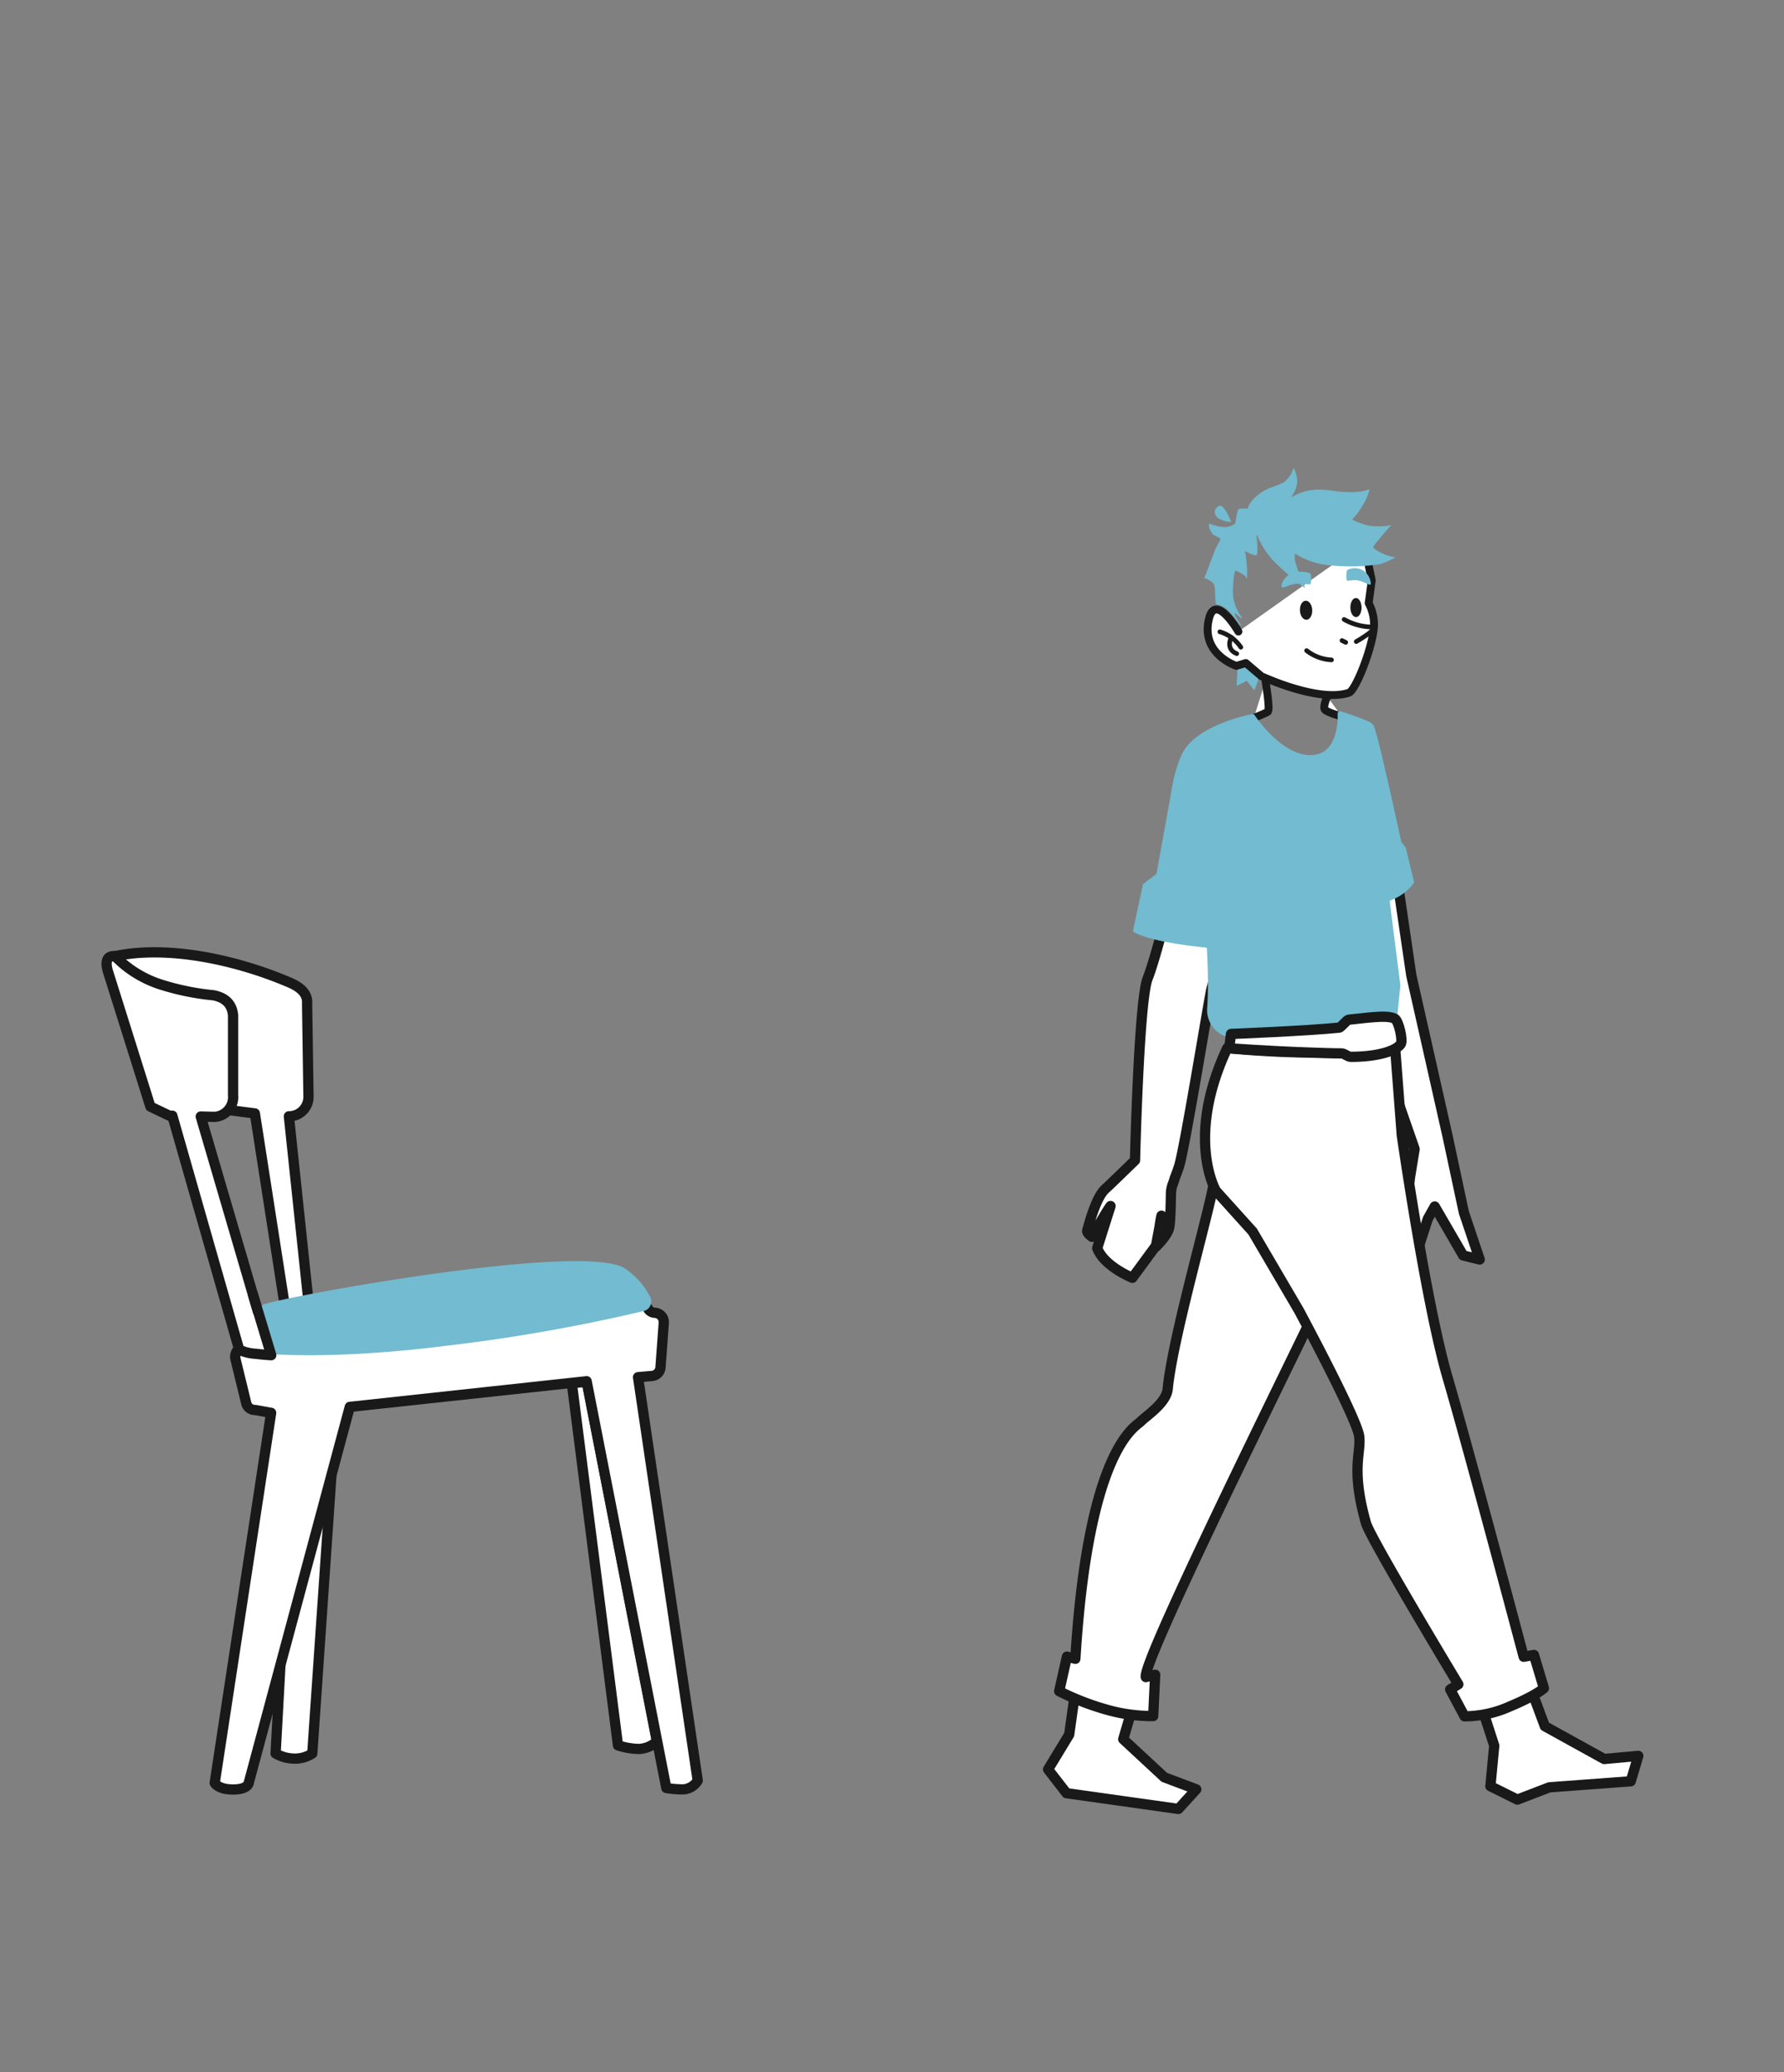 <svg id="Lager_1" data-name="Lager 1" xmlns="http://www.w3.org/2000/svg" viewBox="0 0 347.74 403.85"><rect x="0" y="0" width="347.74" height="403.85" fill="#808080" stroke="none"/><defs><style>.cls-1,.cls-6,.cls-8{fill:#fff;}.cls-1,.cls-3,.cls-6,.cls-8{stroke:#191919;}.cls-1,.cls-3,.cls-4,.cls-5,.cls-6,.cls-8{stroke-linecap:round;stroke-linejoin:round;}.cls-1,.cls-3{stroke-width:2px;}.cls-2,.cls-4{fill:#72bbd0;}.cls-3,.cls-5{fill:none;}.cls-4{stroke:#72bbd0;}.cls-4,.cls-5,.cls-8{stroke-width:0.9px;}.cls-5{stroke:#76c0cc;}.cls-6{stroke-width:1.53px;}.cls-7{fill:#191919;}</style></defs><polyline class="cls-1" points="209.4 330.97 208.41 338.04 204.29 344.82 207.88 349.46 229.7 352.53 233.18 348.71 226.94 346.36 218.94 338.94 220.35 334.14"/><polyline class="cls-1" points="289.06 333.41 291.26 340.2 290.51 348.1 295.77 350.71 301.99 348.32 317.87 347.14 319.34 342.19 312.69 342.8 301.12 336.41 298.86 330.33"/><polyline class="cls-1" points="275.74 223.93 274.85 229.36 274.42 232.92 276.67 242.6 278.31 237.53 279.66 235.12 285.2 244.66 288.43 245.46 285.34 236.28 282.18 221.5 275.09 190.07 272.33 171.26 265.88 171.73 262.94 187.17 275.74 223.93"/><path class="cls-1" d="M223.34,326.83c-.65-2.79,23.08-50.88,31.57-68.42s14.47-50.59,14.47-50.59l-31,.57a18.49,18.49,0,0,0-2.82,11.1c.49,6.39.61,7.91,1.14,9.75s-8,30.28-9.09,41.43c-.26,2.77-4.22,5.28-5.28,6.37s-10.21,5.27-12.72,46.23l-1.64-.42-1.51,6.74a51.9,51.9,0,0,0,9.1,3.55,32.42,32.42,0,0,0,9.22,1.29l.39-8.05Z"/><path class="cls-1" d="M297,322.87s-10.64-40.09-14.83-54.38-8.93-47.26-8.93-47.26l-1.32-17.29a121.27,121.27,0,0,1-16.53,1.16c-8,0-16.17-.85-16.17-.85C231,221.77,237,232.06,237,232.06l7.17,7.95,9,15.35s11.38,21.16,11.77,24.57-1.67,6.31,1.32,16.9c.86,3,18,31.41,18,31.41l-1.59,1,2.8,5.24a21.67,21.67,0,0,0,8.89-1.95c5.24-2.19,6.58-3.53,6.58-3.53L299,322.52Z"/><path class="cls-1" d="M44.52,216.32l5.16.67,5.89,37.86,4.62-.59-3.88-36.71h0a3.79,3.79,0,0,0,3.82-3.86l-.27-18.07c.18-2.12-1.53-3.35-3.5-4.18-10.72-4.57-24-7.24-33.95-5.09"/><path class="cls-1" d="M65.34,276.72l-4.47,65a6.07,6.07,0,0,1-3.49,1,7.5,7.5,0,0,1-3.66-1l1.49-27.32Z"/><path class="cls-1" d="M111.46,269.57l9,70.57a14.11,14.11,0,0,0,4.09.7,5.54,5.54,0,0,0,3.49-1.46l-13.67-70.12Z"/><path class="cls-1" d="M124.37,268.39l2.82-.25a1.81,1.81,0,0,0,1.56-1.74l.63-8.56a1.83,1.83,0,0,0-1.7-2,1.63,1.63,0,0,1-1.36-.78l-1.11-1.67c-2.21-3.35-4.07-5.92-11.74-5.91l-.21,0-63,8.08L39.13,217.59l2.69.07a3.86,3.86,0,0,0,3.61-4.22l0-15.58c-.19-2-1.3-3.41-3.83-3.9a49.33,49.33,0,0,1-10.49-2.17,21.59,21.59,0,0,1-8.68-5.44c-1.76-.19-1.91,1.3-1.38,3l8.27,26.31,3.7,1.77h.57l13,45.48-.06,0a2,2,0,0,0-.62,2l2.07,8.47a1.72,1.72,0,0,0,1.77,1.4l3.1.56-11,72.12s.63,1.28,3.58,1.28,3.05-1.28,3.05-1.28l19.7-73.28,46.17-5,15.53,79.27a20.62,20.62,0,0,0,3.08.27A3.5,3.5,0,0,0,136,347Z"/><path class="cls-2" d="M47.68,263.41l5,.11s-3.43-8.6-1.31-9.31c5.49-1.82,63.37-12.33,70.6-6.89a14.48,14.48,0,0,1,4.82,5.55,1.92,1.92,0,0,1-1.3,2.62,336.71,336.71,0,0,1-38.43,6.77C60.68,265.58,47.68,263.41,47.68,263.41Z"/><path class="cls-3" d="M49.35,252.43l3.52,11.67s-1.18-.05-3.11-.28a8.33,8.33,0,0,1-3.28-.86"/><path class="cls-1" d="M227.9,239.26c.28-1.3.33-6.36.34-6.48a5.76,5.76,0,0,1,.44-2.23c.09-.24.19-.55.3-.94.39-1,.71-1.87.91-2.56,1.19-4.15,5.83-32.7,6.24-34.29s5.27-18.08,5.27-18.08l-12.58-2.28s-3.41,14-5.12,18.28-2.46,35.45-2.46,35.45l0,0s0,0,0,0c-1.55,1.49-5.13,5-5.76,5.53-.79.73-2,2.39-3.56,8.17-.13.49.93,1.2.93,1.2s3-5.25,3.62-6l-2.6,8.22c1.37,3.58,6.86,5.77,6.86,5.77s3.69-5,4.6-6.26c.12-.61.48-2.58.77-4.13-.27,1.72-.52,3.77-.61,3.92s-.08.11-.16.21a1.81,1.81,0,0,1,0,.2S227.58,240.79,227.9,239.26Zm-1.5-2.34-.32,1.74C226.18,238,226.29,237.35,226.4,236.92Z"/><path class="cls-4" d="M243.57,166.6l-.35,7.66,1.6.34-.1,8.18s.87,2.54-9.94,1.41-13.46-2.87-13.46-2.87l1.87-8.77,2.64-2,3.11-17.2"/><path class="cls-2" d="M241.21,130.22l-.16,3.3a.09.09,0,0,0,.12.1l1.78-.9a.08.08,0,0,1,.1,0l1.34,1.7a.08.08,0,0,0,.14,0l.76-1.89s-.44-1.48-.46-1.23l-2-1.22a.09.09,0,0,0-.08,0l-.66.09S241.22,130.19,241.21,130.22Z"/><path class="cls-5" d="M252.6,118a5.67,5.67,0,0,0-1.19-.09,3,3,0,0,0-1.3.24"/><path class="cls-5" d="M252.68,119.39a3.14,3.14,0,0,0-1,.06,5.2,5.2,0,0,0-.93.37"/><path class="cls-6" d="M241.39,123.08s-4.45-7.69-5.73-2.51c-1.71,6.91,5.34,9.2,5.34,9.2l1.84-.56,3,2.55S257,137,262.94,135c1.37-.48,4.89-9.49,4.89-13.39a9,9,0,0,0-1.05-4.07l.61-4.45-1.55-7.34"/><path class="cls-2" d="M255.42,111.81c.22.27.23,2-.09,2.08a23.87,23.87,0,0,0-2.72-.12c-1.82.29-2.63,1.07-2.81.52s.85-2.29,2.23-2.68S255.15,111.48,255.42,111.81Z"/><path class="cls-2" d="M262.6,111.08c-.19.25-.25,2,0,2.08s1.3-.25,2.27,0c1.52.35,2.18,1.16,2.34.61a3.27,3.27,0,0,0-1.79-2.75A3.39,3.39,0,0,0,262.6,111.08Z"/><path class="cls-2" d="M244.91,104.34a.07.07,0,0,1,.14,0,17,17,0,0,0,3.2,5,60,60,0,0,0,6,5.18.07.07,0,0,0,.11-.08,31.83,31.83,0,0,1-1.81-4.71,5,5,0,0,1-.15-1.78.07.07,0,0,1,.11,0,15.43,15.43,0,0,0,7.39,2.28,38.58,38.58,0,0,0,9.13-.29,15.49,15.49,0,0,0,3-1.33,9.23,9.23,0,0,1-4.26-1.77.29.29,0,0,1-.07-.18c0-.13.09-.38,1.37-1.89,1.05-1.24,1.69-2,2-2.27a.07.07,0,0,0-.07-.12,13.93,13.93,0,0,1-4,.09,13.21,13.21,0,0,1-3.39-1.2.08.08,0,0,1,0-.12,10.31,10.31,0,0,0,1.89-2.49,10.57,10.57,0,0,0,1.43-3.19.08.08,0,0,0-.1-.08,10.24,10.24,0,0,1-3.84.51c-3,0-4.47-.74-7.19-.4a9.64,9.64,0,0,0-3.92,1.33.07.07,0,0,1-.1-.1,5.92,5.92,0,0,0,1.08-2.75,6.89,6.89,0,0,0-.62-2.7.07.07,0,0,0-.13,0A5.4,5.4,0,0,1,250.22,94c-1.3.75-3.07,1-4.54,2.09-1.91,1.37-2.45,2.72-2.47,3a.07.07,0,0,1-.07.07,6,6,0,0,0-1.62,0c-.42.15-.69,2.57-.72,2.83a.08.08,0,0,1,0,0,3.37,3.37,0,0,1-2.78.66,8.62,8.62,0,0,1-2.29-.62.07.07,0,0,0-.08.08,2.77,2.77,0,0,0,.7,1.92c.83.88,2.1.51,1.22,1.72s-2.49,6.46-2.82,6.79a.06.06,0,0,0,0,.11c.38.13,1.61.59,1.92,1.36s.06,3.77.46,3.79c2.21.12,4.18,3.68,4.54,3.92.84.58-.6-.89-.91-1.76-.41-1.13.7.31,1.29.53s-1.94-1.76-1.72-5.82.59-3.45.59-3.45,1.85.8,2,1.4.27-.79.08-2.79a21.27,21.27,0,0,0-.31-2.3.07.07,0,0,1,.1-.08,8.65,8.65,0,0,0,1.95.81C245.32,108.45,245.05,105.58,244.91,104.34Z"/><path class="cls-2" d="M240,101.7c-.16-.32-1.46-3.74-2.47-3.07s-.93,1.49-.19,2.27A4.73,4.73,0,0,0,240,101.7Z"/><path class="cls-6" d="M244.38,139.92s2.19-.86,2.73-1.2-.44-6-.44-6"/><path class="cls-6" d="M258.71,135.76s-.92,2-.46,2.55,3.33,1.34,3.33,1.34"/><ellipse class="cls-7" cx="254.58" cy="118.94" rx="1.2" ry="1.86" transform="translate(-5.28 12.02) rotate(-2.68)"/><ellipse class="cls-7" cx="264.31" cy="118.39" rx="1.09" ry="1.86" transform="translate(-1.31 2.97) rotate(-0.64)"/><path class="cls-4" d="M272.73,164.29s-4.71-21.9-5.45-22.81c-.6-.74-6.1-2.42-6.1-2.42s.6,8.65-5.93,8.55c-5.89-.1-11.08-8-11.08-8s-11.1,2-13.57,7.94c-6.47,15.71,4.54,29.91,4.54,29.91s1.16,11.3.62,18.93a5,5,0,0,0,3.2,5.13s2.39,1,16.36-.13,16.54-2.91,16.54-2.91l.65-6.47-2.95-23.17.36,8.22s-.8-1.12,1.32-2.18a8.73,8.73,0,0,0,3.93-3l-1.57-6.49Z"/><path class="cls-8" d="M262,120.72a11.41,11.41,0,0,0,5.07,1.46c2.43-.07-2.71,2.85-2.71,2.85"/><line class="cls-8" x1="261.58" y1="124.83" x2="262.31" y2="125.19"/><path class="cls-8" d="M259.53,128.6a8.49,8.49,0,0,1-4.84-1.81"/><path class="cls-8" d="M241.86,126.13a7.47,7.47,0,0,0-4.08-3"/><path class="cls-8" d="M240,124.21s-1.24,2.26,1.07,3.18"/><path class="cls-1" d="M239.6,204.29l.35-2.79s14.62-.58,21.09-1.23c.27,0,1.54-1.51,1.78-1.54,6-.69,7.73-.78,9-.24.81.34,1.7,4.31,1.21,5-1.07,1.44-4.82,2.47-9.73,2.47-.58,0-1.19-.66-1.8-.67-1.94,0-4-.09-6.17-.16C246.92,204.84,239.6,204.29,239.6,204.29Z"/></svg>